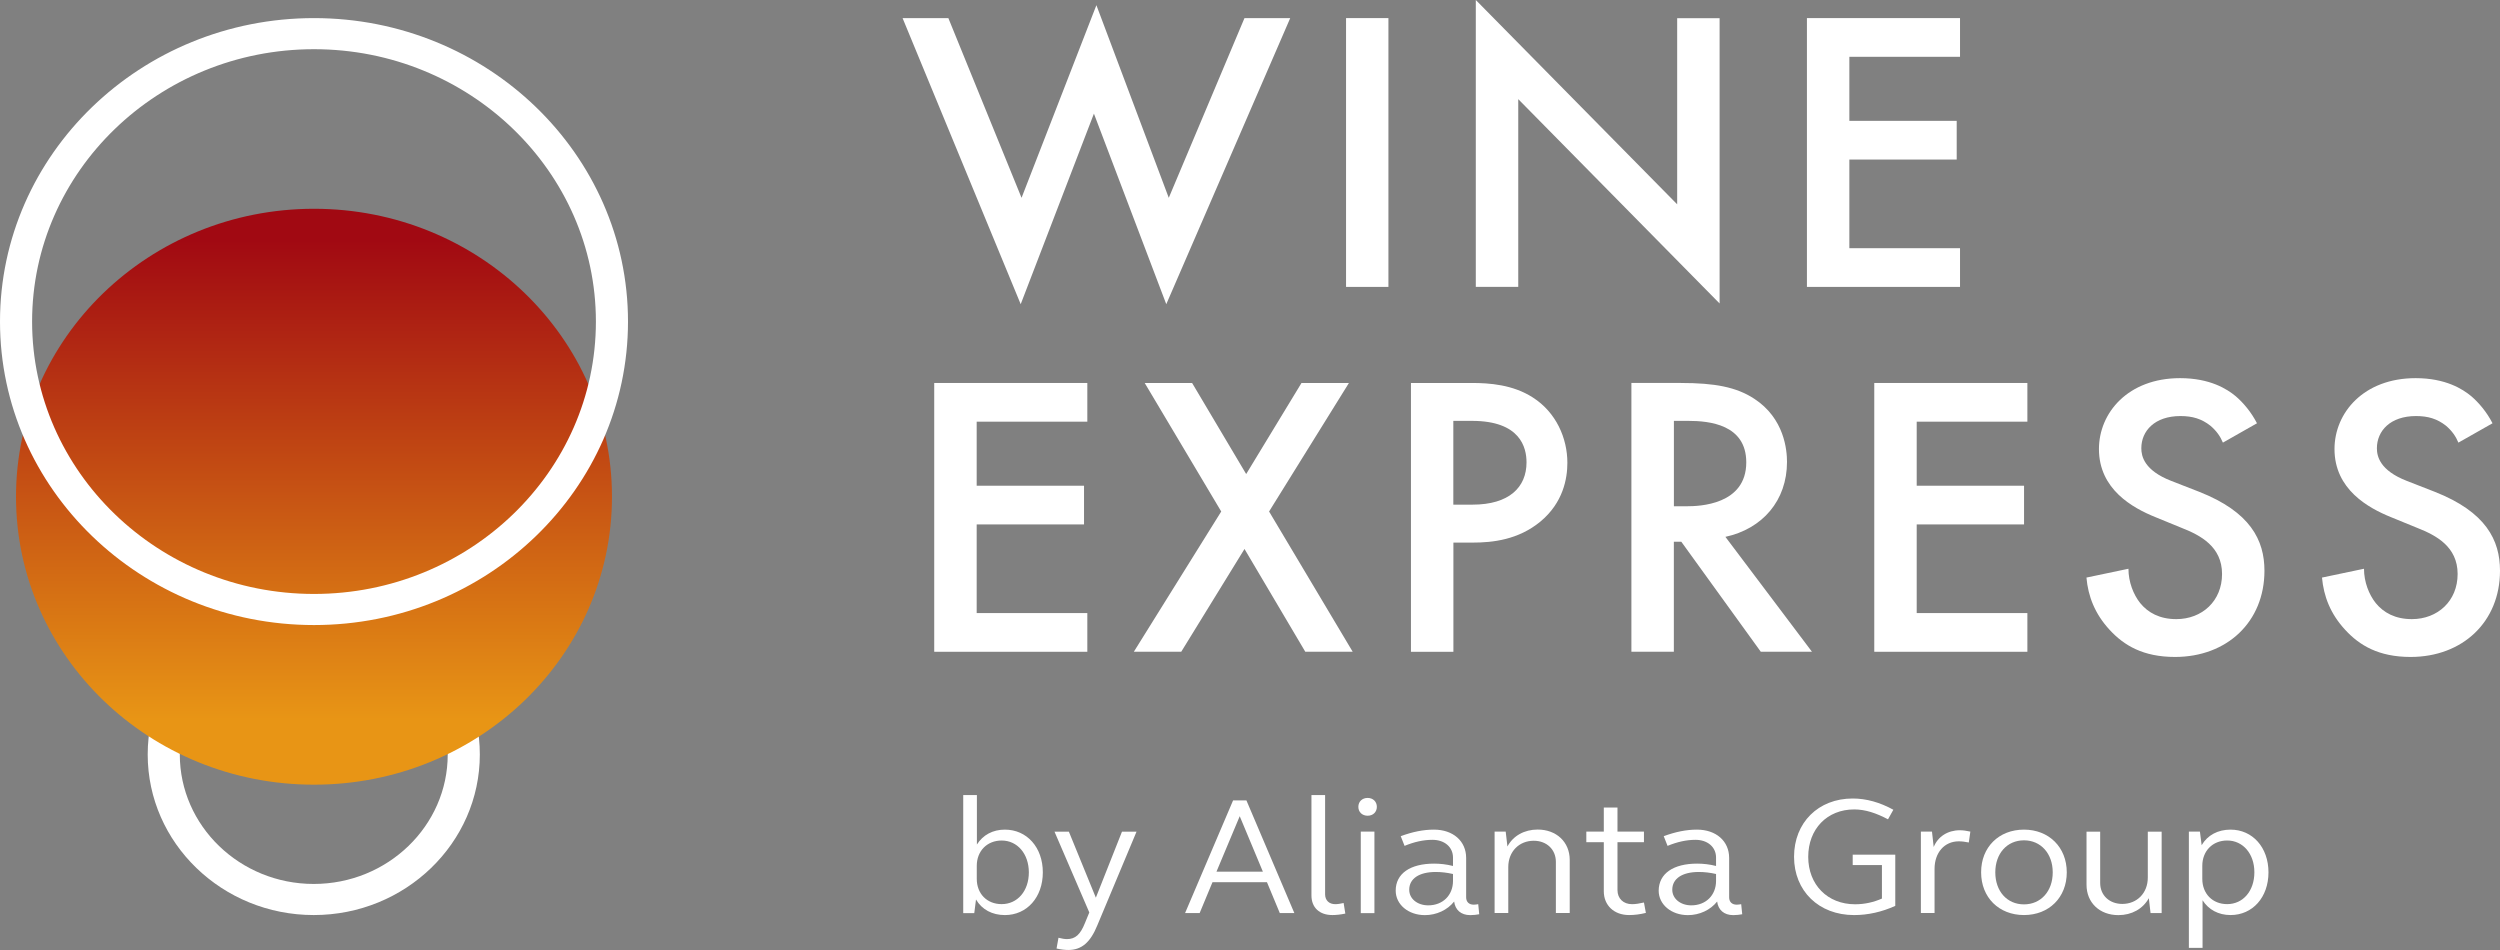 <svg width="100" height="38" viewBox="0 0 100 38" fill="none" xmlns="http://www.w3.org/2000/svg">
<rect x="0" y="0" width="100" height="38" fill="#808080" stroke="none"/>
<path d="M12.55 36.602C8.887 36.602 5.908 33.721 5.908 30.18C5.908 26.639 8.887 23.759 12.55 23.759C16.213 23.759 19.193 26.639 19.193 30.18C19.193 33.721 16.213 36.602 12.55 36.602ZM12.55 25.002C9.594 25.002 7.192 27.324 7.192 30.18C7.192 33.037 9.597 35.358 12.55 35.358C15.504 35.358 17.909 33.037 17.909 30.18C17.909 27.327 15.506 25.002 12.55 25.002Z" fill="white"/>
<path d="M0.64 19.869C0.64 26.229 5.976 31.387 12.56 31.387C19.141 31.387 24.479 26.232 24.479 19.869C24.479 13.509 19.143 8.351 12.56 8.351C5.976 8.353 0.64 13.509 0.64 19.869Z" fill="url(#paint0_linear)"/>
<path d="M12.56 25.002C5.634 25.002 0 19.557 0 12.863C0 6.169 5.634 0.724 12.56 0.724C19.486 0.724 25.12 6.169 25.12 12.863C25.12 19.557 19.486 25.002 12.56 25.002ZM12.56 1.968C6.341 1.968 1.284 6.857 1.284 12.863C1.284 18.872 6.344 23.758 12.56 23.758C18.779 23.758 23.836 18.87 23.836 12.863C23.836 6.857 18.776 1.968 12.56 1.968Z" fill="white"/>
<path d="M38.529 31.803H39.076V33.781C39.318 33.398 39.711 33.185 40.196 33.185C41.075 33.185 41.713 33.895 41.713 34.894C41.713 35.893 41.077 36.603 40.196 36.603C39.691 36.603 39.275 36.383 39.04 35.98L38.971 36.524H38.529V31.803ZM40.066 33.621C39.479 33.621 39.071 34.044 39.071 34.632V35.154C39.071 35.75 39.479 36.165 40.066 36.165C40.697 36.165 41.154 35.643 41.154 34.892C41.151 34.15 40.694 33.621 40.066 33.621Z" fill="white"/>
<path d="M43.893 37.013C43.617 37.69 43.27 37.999 42.732 37.999C42.599 37.999 42.428 37.98 42.262 37.94L42.339 37.51C42.464 37.544 42.589 37.564 42.678 37.564C43.018 37.564 43.217 37.376 43.398 36.921L43.572 36.498L42.18 33.267H42.755L43.834 35.907L44.879 33.267H45.461L43.893 37.013Z" fill="white"/>
<path d="M49.323 32.017H49.857L51.774 36.523H51.192L50.679 35.289H48.499L47.986 36.523H47.403L49.323 32.017ZM48.659 34.866H50.515L49.589 32.648L48.659 34.866Z" fill="white"/>
<path d="M53.004 35.771C53.004 36.014 53.163 36.167 53.413 36.167C53.51 36.167 53.627 36.147 53.745 36.12L53.813 36.543C53.627 36.583 53.446 36.602 53.295 36.602C52.777 36.602 52.458 36.301 52.458 35.818V31.803H53.004V35.771Z" fill="white"/>
<path d="M54.707 31.917C54.921 31.917 55.074 32.066 55.074 32.273C55.074 32.481 54.921 32.629 54.707 32.629C54.485 32.629 54.334 32.481 54.334 32.273C54.334 32.066 54.485 31.917 54.707 31.917ZM54.431 33.265H54.977V36.524H54.431V33.265Z" fill="white"/>
<path d="M57.365 34.545C57.599 34.545 57.857 34.572 58.12 34.639V34.303C58.12 33.887 57.788 33.593 57.296 33.593C56.936 33.593 56.568 33.675 56.183 33.835L56.029 33.447C56.499 33.274 56.928 33.185 57.359 33.185C58.12 33.185 58.646 33.64 58.646 34.318V35.893C58.646 36.073 58.756 36.187 58.95 36.187C59.006 36.187 59.088 36.175 59.129 36.167L59.169 36.57C59.06 36.59 58.935 36.605 58.809 36.605C58.442 36.605 58.207 36.397 58.166 36.061C57.896 36.402 57.459 36.605 56.997 36.605C56.333 36.605 55.828 36.182 55.828 35.626C55.828 34.941 56.41 34.545 57.365 34.545ZM57.13 36.214C57.712 36.214 58.12 35.811 58.12 35.235V34.96C57.885 34.906 57.656 34.879 57.428 34.879C56.765 34.879 56.369 35.146 56.369 35.589C56.367 35.947 56.693 36.214 57.13 36.214Z" fill="white"/>
<path d="M59.784 33.264H60.228L60.297 33.86C60.525 33.43 60.977 33.182 61.508 33.182C62.255 33.182 62.789 33.679 62.789 34.397V36.521H62.235V34.476C62.235 33.979 61.867 33.63 61.349 33.63C60.767 33.63 60.331 34.06 60.331 34.684V36.521H59.784V33.264Z" fill="white"/>
<path d="M64.699 33.264H65.758V33.687H64.699V35.603C64.699 35.94 64.933 36.167 65.281 36.167C65.426 36.167 65.584 36.14 65.758 36.1L65.835 36.516C65.6 36.575 65.378 36.602 65.163 36.602C64.561 36.602 64.152 36.214 64.152 35.651V33.687H63.453V33.264H64.152V32.3H64.699V33.264Z" fill="white"/>
<path d="M67.887 34.545C68.122 34.545 68.379 34.572 68.642 34.639V34.303C68.642 33.887 68.311 33.593 67.818 33.593C67.458 33.593 67.09 33.675 66.702 33.835L66.549 33.447C67.019 33.274 67.448 33.185 67.879 33.185C68.64 33.185 69.166 33.64 69.166 34.318V35.893C69.166 36.073 69.275 36.187 69.469 36.187C69.526 36.187 69.607 36.175 69.648 36.167L69.689 36.57C69.579 36.59 69.454 36.605 69.329 36.605C68.962 36.605 68.727 36.397 68.686 36.061C68.415 36.402 67.979 36.605 67.517 36.605C66.853 36.605 66.347 36.182 66.347 35.626C66.353 34.941 66.932 34.545 67.887 34.545ZM67.652 36.214C68.234 36.214 68.642 35.811 68.642 35.235V34.96C68.407 34.906 68.178 34.879 67.951 34.879C67.287 34.879 66.891 35.146 66.891 35.589C66.891 35.947 67.218 36.214 67.652 36.214Z" fill="white"/>
<path d="M75.811 36.235C75.277 36.477 74.723 36.603 74.164 36.603C72.752 36.603 71.762 35.639 71.762 34.272C71.762 32.904 72.732 31.94 74.108 31.94C74.647 31.94 75.195 32.093 75.734 32.39L75.52 32.773C75.055 32.526 74.614 32.377 74.169 32.377C73.082 32.377 72.329 33.161 72.329 34.274C72.329 35.387 73.097 36.171 74.205 36.171C74.585 36.171 74.945 36.089 75.277 35.943V34.603H74.108V34.187H75.811V36.235Z" fill="white"/>
<path d="M76.835 33.264H77.279L77.348 33.88C77.514 33.465 77.91 33.21 78.392 33.21C78.517 33.21 78.668 33.23 78.814 33.264L78.752 33.7C78.62 33.673 78.482 33.653 78.352 33.653C77.777 33.653 77.382 34.103 77.382 34.758V36.521H76.835V33.264Z" fill="white"/>
<path d="M80.96 33.185C81.956 33.185 82.671 33.89 82.671 34.894C82.671 35.9 81.959 36.602 80.96 36.602C79.957 36.602 79.245 35.898 79.245 34.894C79.242 33.887 79.955 33.185 80.96 33.185ZM80.96 36.175C81.632 36.175 82.109 35.653 82.109 34.894C82.109 34.142 81.632 33.613 80.96 33.613C80.281 33.613 79.812 34.142 79.812 34.894C79.812 35.65 80.281 36.175 80.96 36.175Z" fill="white"/>
<path d="M86.466 36.523H86.022L85.953 35.927C85.718 36.355 85.269 36.605 84.735 36.605C83.987 36.605 83.461 36.108 83.461 35.391V33.267H84.007V35.319C84.007 35.816 84.38 36.157 84.893 36.157C85.475 36.157 85.912 35.727 85.912 35.104V33.267H86.466V36.523Z" fill="white"/>
<path d="M87.553 33.264H87.997L88.066 33.808C88.301 33.405 88.717 33.185 89.222 33.185C90.101 33.185 90.739 33.895 90.739 34.894C90.739 35.893 90.103 36.602 89.222 36.602C88.737 36.602 88.344 36.387 88.102 36.011V37.915H87.555V33.264H87.553ZM89.087 33.62C88.5 33.62 88.092 34.043 88.092 34.632V35.153C88.092 35.749 88.5 36.165 89.087 36.165C89.718 36.165 90.175 35.643 90.175 34.891C90.175 34.149 89.718 33.62 89.087 33.62Z" fill="white"/>
<path d="M37.934 0.724L40.862 7.913L43.856 0.207L46.751 7.913L49.779 0.724H51.609L46.651 12.168L43.757 4.545L40.828 12.168L36.103 0.724H37.934Z" fill="white"/>
<path d="M55.537 0.724V11.476H53.842V0.724H55.537Z" fill="white"/>
<path d="M59.032 11.476V0L67.087 8.173V0.727H68.784V12.139L60.73 3.966V11.476H59.032Z" fill="white"/>
<path d="M78.401 2.272H73.974V4.834H78.268V6.382H73.974V9.928H78.401V11.476H72.277V0.724H78.401V2.272Z" fill="white"/>
<path d="M43.493 16.867H39.067V19.429H43.361V20.977H39.067V24.523H43.493V26.071H37.369V15.319H43.493V16.867Z" fill="white"/>
<path d="M48.849 20.46L45.788 15.319H47.684L49.847 18.962L52.06 15.319H53.957L50.763 20.46L54.107 26.069H52.211L49.78 21.959L47.25 26.069H45.354L48.849 20.46Z" fill="white"/>
<path d="M58.884 15.319C59.565 15.319 60.515 15.383 61.314 15.9C62.246 16.496 62.695 17.527 62.695 18.512C62.695 19.14 62.529 20.107 61.613 20.866C60.732 21.59 59.716 21.704 58.902 21.704H58.136V26.071H56.438V15.319H58.884ZM58.133 20.186H58.899C60.364 20.186 61.061 19.493 61.061 18.494C61.061 17.898 60.811 16.835 58.881 16.835H58.133V20.186Z" fill="white"/>
<path d="M67.237 15.319C68.585 15.319 69.45 15.48 70.165 15.947C71.38 16.736 71.48 18.01 71.48 18.477C71.48 20.025 70.497 21.153 69.016 21.474L72.478 26.069H70.431L67.252 21.669H66.954V26.069H65.256V15.317H67.237V15.319ZM66.954 20.25H67.487C67.954 20.25 69.851 20.201 69.851 18.494C69.851 16.979 68.37 16.835 67.538 16.835H66.956V20.25H66.954Z" fill="white"/>
<path d="M81.095 16.867H76.668V19.429H80.962V20.977H76.668V24.523H81.095V26.071H74.971V15.319H81.095V16.867Z" fill="white"/>
<path d="M88.916 17.705C88.816 17.463 88.665 17.238 88.415 17.028C88.066 16.753 87.701 16.642 87.218 16.642C86.187 16.642 85.653 17.238 85.653 17.93C85.653 18.252 85.771 18.816 86.85 19.236L87.966 19.671C90.013 20.477 90.578 21.605 90.578 22.829C90.578 24.876 89.079 26.278 87.001 26.278C85.719 26.278 84.954 25.811 84.389 25.198C83.79 24.552 83.524 23.845 83.458 23.103L85.138 22.75C85.138 23.281 85.337 23.781 85.605 24.12C85.921 24.508 86.386 24.765 87.052 24.765C88.084 24.765 88.882 24.041 88.882 22.96C88.882 21.864 88.017 21.412 87.284 21.123L86.22 20.687C85.306 20.317 83.958 19.575 83.958 17.962C83.958 16.511 85.122 15.126 87.203 15.126C88.4 15.126 89.084 15.561 89.431 15.851C89.73 16.108 90.047 16.479 90.279 16.931L88.916 17.705Z" fill="white"/>
<path d="M98.336 17.705C98.236 17.463 98.085 17.238 97.838 17.028C97.488 16.753 97.123 16.642 96.641 16.642C95.609 16.642 95.076 17.238 95.076 17.93C95.076 18.252 95.193 18.816 96.273 19.236L97.388 19.671C99.436 20.477 100 21.605 100 22.829C100 24.876 98.501 26.278 96.424 26.278C95.142 26.278 94.376 25.811 93.812 25.198C93.212 24.552 92.947 23.845 92.88 23.103L94.56 22.75C94.56 23.281 94.759 23.781 95.027 24.12C95.344 24.508 95.808 24.765 96.475 24.765C97.506 24.765 98.305 24.041 98.305 22.96C98.305 21.864 97.439 21.412 96.707 21.123L95.642 20.687C94.728 20.317 93.38 19.575 93.38 17.962C93.38 16.511 94.545 15.126 96.625 15.126C97.822 15.126 98.507 15.561 98.854 15.851C99.153 16.108 99.469 16.479 99.701 16.931L98.336 17.705Z" fill="white"/>
<defs>
<linearGradient id="paint0_linear" x1="12.559" y1="9.601" x2="12.559" y2="28.768" gradientUnits="userSpaceOnUse">
<stop stop-color="#A10912"/>
<stop offset="1" stop-color="#E89515"/>
</linearGradient>
</defs>
</svg>
